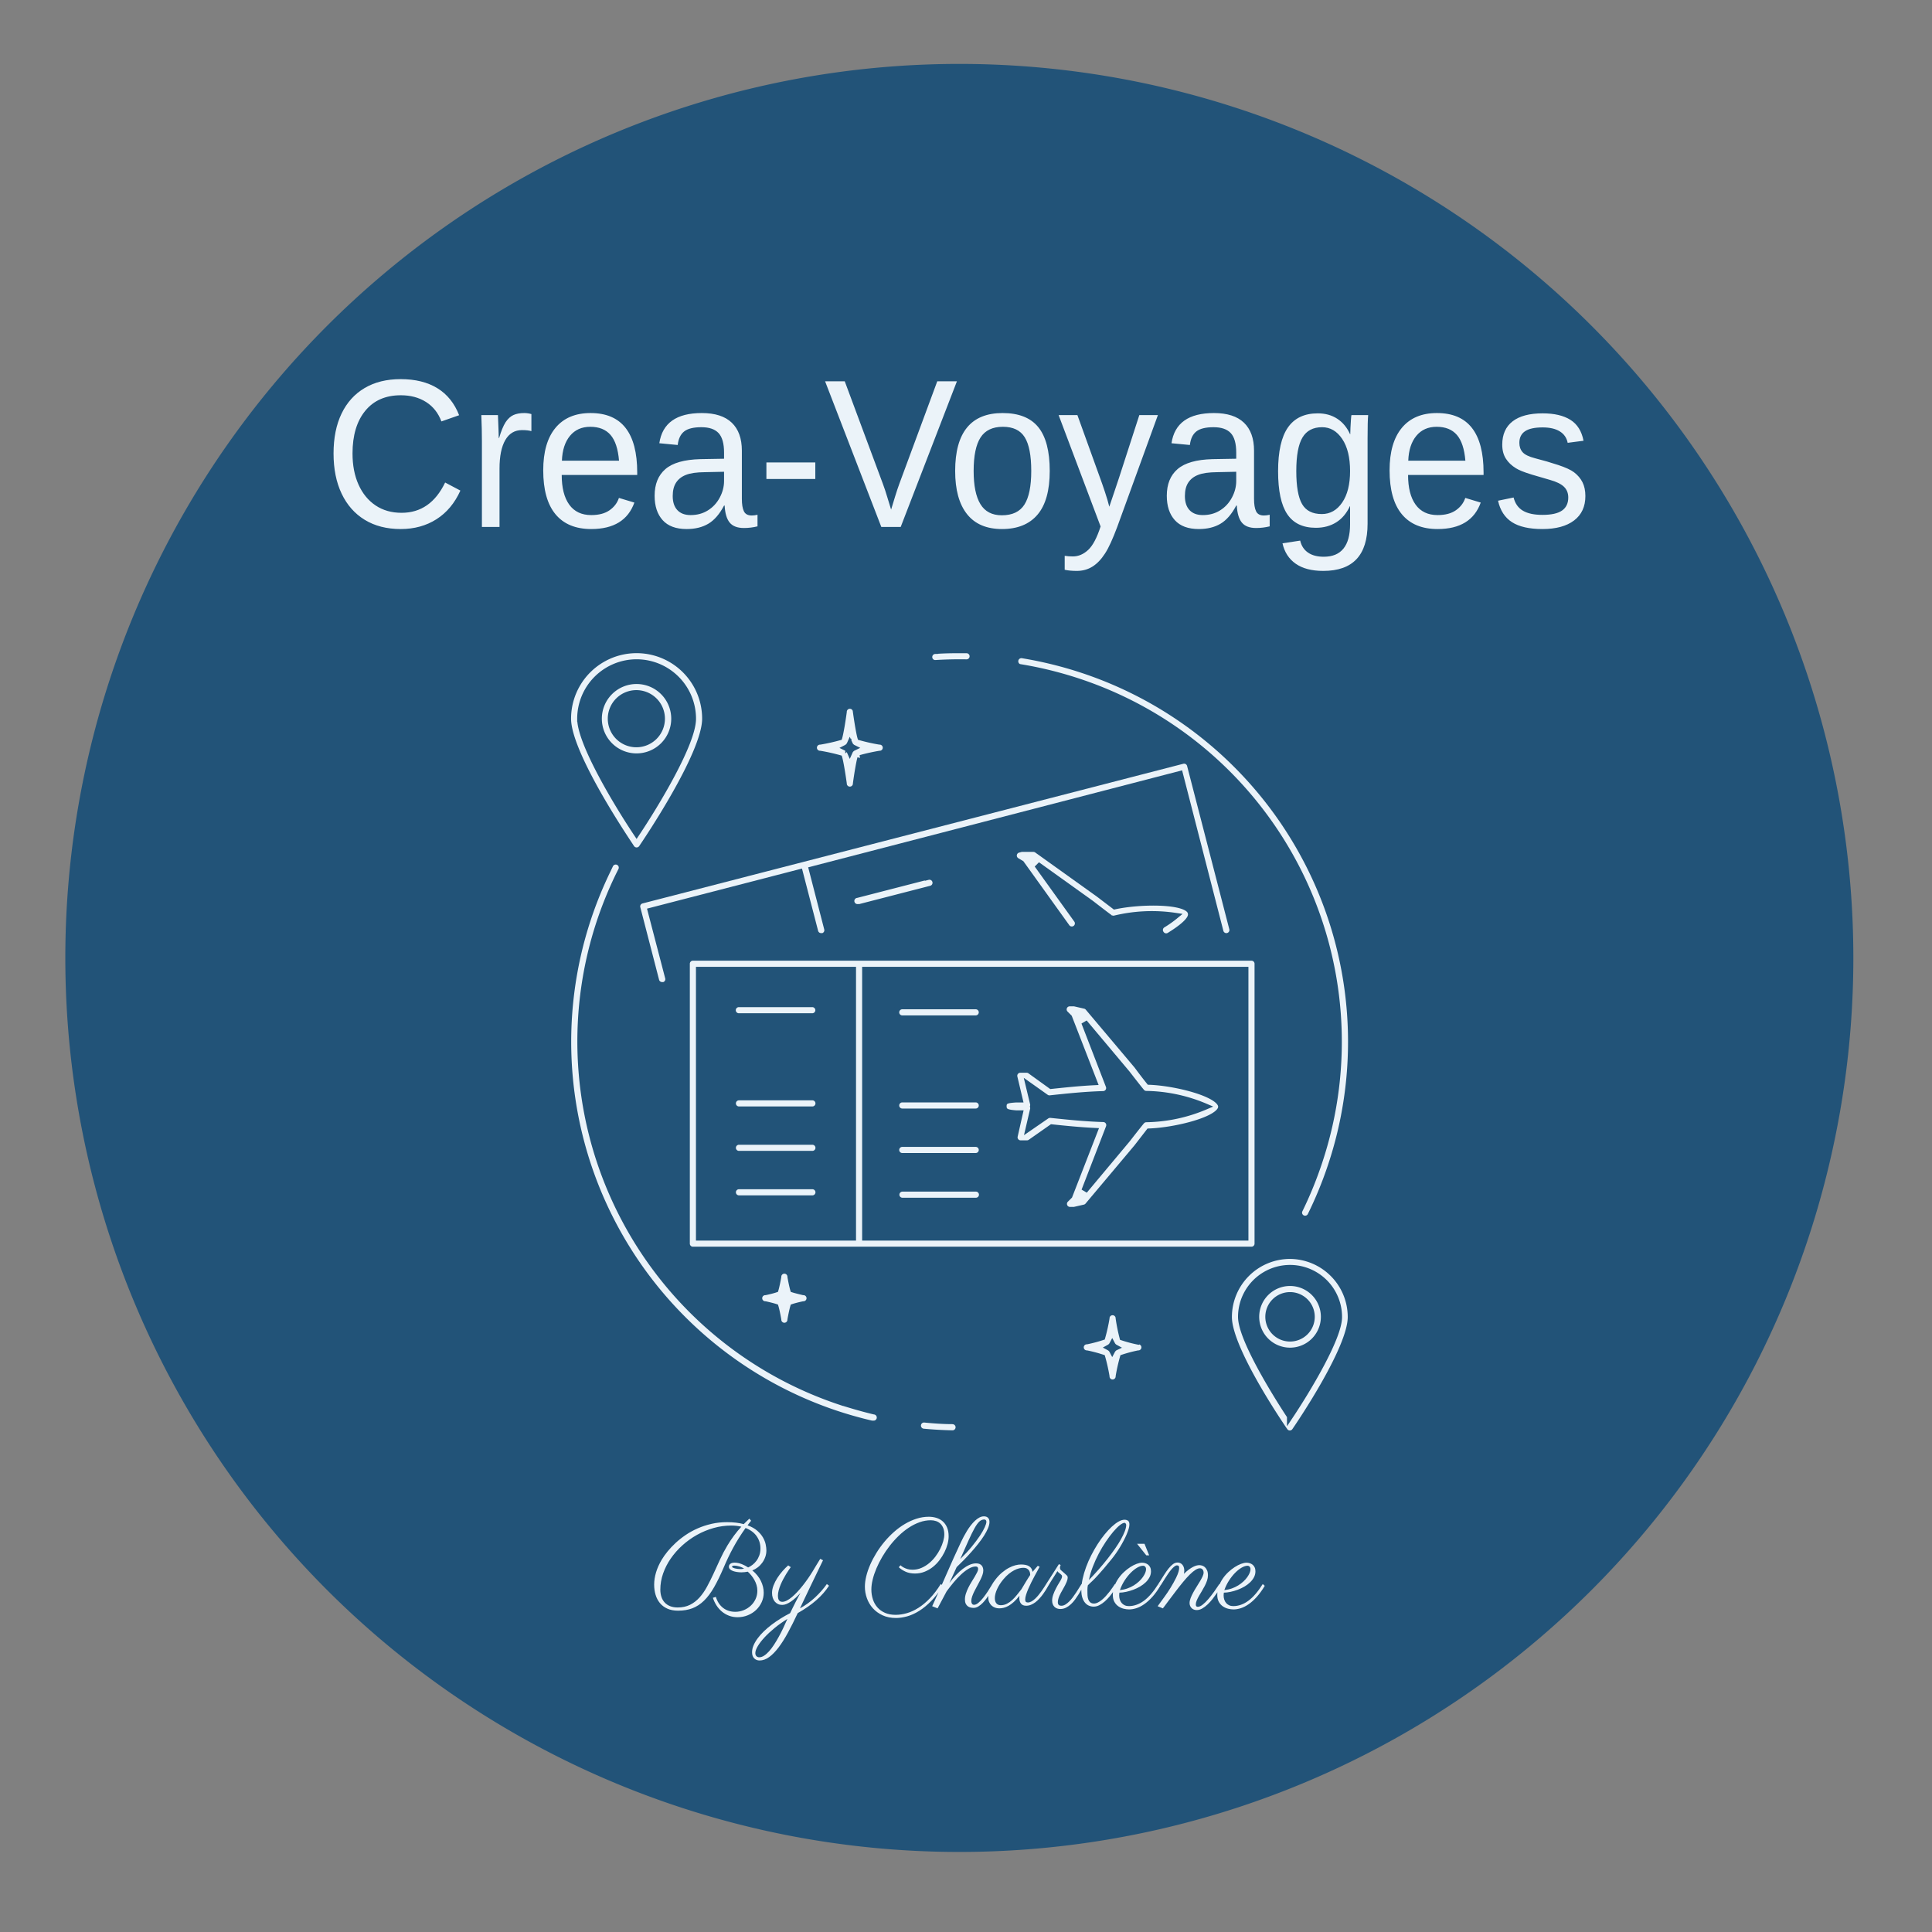 <svg xmlns="http://www.w3.org/2000/svg" width="512px" height="512px" viewBox="75 75 365 365"
     data-bbox="87.34068779712402 87.07584597432916 337.84830805134175 337.84830805134175" style="overflow: visible;">
    <rect x="75" y="75" width="365" height="365" fill="#808080" stroke="none"/>
    <path transform="matrix(3.378, 0, 0, 3.378, 87.341, 87.076)"
          fill="rgba(34, 83, 120, 1)" data-type="circle" data-cx="50" data-cy="50" data-r="50"
          d="M50,50m-50,0a50,50 0 1, 0 100,0a50,50 0 1, 0 -100,0" data-uid="o-e09a5a177e784039b48ef8396f05c0db"></path>
    <path text="Crea-Voyages" fill="#ebf3f9" space="preserve" text-anchor="middle" offset="0.5" font-scale="contain"
          font-size="40" font-family="Arimo"
          transform="matrix(0.946, 0, 0, 1, 255.988, 174.557)" font-style="normal"
          font-weight="400" data-uid="o-a49e09848d5c40e8a15ccdc0567ac842" data-fl-textpath=""
          d="M-111.113-2.676L-111.113-2.676Q-105.332-2.676 -102.422-8.398L-102.422-8.398L-99.375-6.875Q-101.074-3.32 -104.15-1.465Q-107.227 0.391 -111.289 0.391L-111.289 0.391Q-115.469 0.391 -118.477-1.348Q-121.484-3.086 -123.096-6.299Q-124.707-9.512 -124.707-13.887L-124.707-13.887Q-124.707-18.281 -123.105-21.426Q-121.504-24.57 -118.496-26.25Q-115.488-27.93 -111.309-27.93L-111.309-27.93Q-106.914-27.93 -103.965-26.211Q-101.016-24.492 -99.629-21.113L-99.629-21.113L-103.164-19.941Q-104.121-22.344 -106.24-23.613Q-108.359-24.883 -111.269-24.883L-111.269-24.883Q-115.84-24.883 -118.379-21.943Q-120.918-19.004 -120.918-13.887L-120.918-13.887Q-120.918-10.527 -119.717-7.998Q-118.516-5.469 -116.318-4.072Q-114.121-2.676 -111.113-2.676ZM-91.562-11.016L-91.562-11.016L-91.562 0L-95.078 0L-95.078-16.211Q-95.078-17.324 -95.107-18.555Q-95.137-19.785 -95.195-21.133L-95.195-21.133L-91.875-21.133Q-91.836-20.234 -91.807-19.512Q-91.777-18.789 -91.758-18.252Q-91.738-17.715 -91.729-17.354Q-91.719-16.992 -91.719-16.816L-91.719-16.816L-91.641-16.816Q-91.055-18.73 -90.352-19.785L-90.352-19.785Q-89.668-20.762 -88.789-21.143Q-87.91-21.523 -86.621-21.523L-86.621-21.523Q-85.898-21.523 -85.195-21.328L-85.195-21.328L-85.195-18.105Q-85.859-18.301 -87.07-18.301L-87.07-18.301Q-89.258-18.301 -90.41-16.416Q-91.562-14.531 -91.562-11.016ZM-64.062-9.824L-79.141-9.824Q-79.141-6.191 -77.637-4.219Q-76.133-2.246 -73.242-2.246L-73.242-2.246Q-70.957-2.246 -69.58-3.164Q-68.203-4.082 -67.715-5.488L-67.715-5.488L-64.629-4.609Q-66.523 0.391 -73.242 0.391L-73.242 0.391Q-77.93 0.391 -80.381-2.402Q-82.832-5.195 -82.832-10.703L-82.832-10.703Q-82.832-15.938 -80.381-18.73Q-77.93-21.523 -73.379-21.523L-73.379-21.523Q-68.711-21.523 -66.387-18.711Q-64.062-15.898 -64.062-10.293L-64.062-10.293L-64.062-9.824ZM-79.102-12.52L-67.695-12.52Q-67.988-15.859 -69.395-17.393Q-70.801-18.926 -73.437-18.926L-73.437-18.926Q-75.996-18.926 -77.49-17.217Q-78.984-15.508 -79.102-12.52L-79.102-12.52ZM-54.199 0.391L-54.199 0.391Q-57.383 0.391 -58.984-1.289Q-60.586-2.969 -60.586-5.898L-60.586-5.898Q-60.586-9.18 -58.428-10.938Q-56.27-12.695 -51.465-12.813L-51.465-12.813L-46.719-12.891L-46.719-14.043Q-46.719-16.621 -47.812-17.734Q-48.906-18.848 -51.25-18.848L-51.25-18.848Q-53.613-18.848 -54.687-18.047Q-55.762-17.246 -55.977-15.488L-55.977-15.488L-59.648-15.82Q-58.75-21.523 -51.172-21.523L-51.172-21.523Q-47.187-21.523 -45.176-19.697Q-43.164-17.871 -43.164-14.414L-43.164-14.414L-43.164-5.313Q-43.164-3.75 -42.754-2.959Q-42.344-2.168 -41.191-2.168L-41.191-2.168Q-40.645-2.168 -40.039-2.305L-40.039-2.305L-40.039-0.117Q-40.703 0.039 -41.387 0.117Q-42.07 0.195 -42.754 0.195L-42.754 0.195Q-44.707 0.195 -45.596-0.83Q-46.484-1.855 -46.602-4.043L-46.602-4.043L-46.719-4.043Q-48.066-1.621 -49.854-0.615Q-51.641 0.391 -54.199 0.391ZM-46.719-8.691L-46.719-10.43L-50.566-10.352Q-53.027-10.332 -54.316-9.844L-54.316-9.844Q-55.605-9.375 -56.289-8.398Q-56.973-7.422 -56.973-5.84L-56.973-5.84Q-56.973-4.121 -56.045-3.184Q-55.117-2.246 -53.398-2.246L-53.398-2.246Q-51.445-2.246 -49.961-3.125L-49.961-3.125Q-48.457-4.004 -47.588-5.537Q-46.719-7.07 -46.719-8.691L-46.719-8.691ZM-38.262-12.188L-28.496-12.188L-28.496-9.063L-38.262-9.063L-38.262-12.188ZM-4.141-27.52L-0.215-27.52L-11.445 0L-15.312 0L-26.543-27.52L-22.617-27.52L-15-8.145Q-14.531-6.953 -14.15-5.723Q-13.77-4.492 -13.359-3.281L-13.359-3.281Q-12.969-4.492 -12.539-5.82Q-12.109-7.148 -11.719-8.145L-11.719-8.145L-4.141-27.52ZM 18.32-10.586L 18.32-10.586Q 18.32-5.039  15.879-2.324Q 13.438 0.391  8.789 0.391L 8.789 0.391Q 4.16 0.391  1.797-2.432Q-0.566-5.254 -0.566-10.586L-0.566-10.586Q-0.566-16.055  1.807-18.789Q 4.18-21.523  8.906-21.523L 8.906-21.523Q 13.75-21.523  16.035-18.857Q 18.32-16.191  18.32-10.586ZM 14.629-10.586L 14.629-10.586Q 14.629-14.961  13.33-16.943Q 12.031-18.926  8.965-18.926L 8.965-18.926Q 5.879-18.926  4.502-16.904Q 3.125-14.883  3.125-10.586L 3.125-10.586Q 3.125-6.406  4.482-4.307Q 5.84-2.207  8.75-2.207L 8.75-2.207Q 11.914-2.207  13.272-4.238Q 14.629-6.269  14.629-10.586ZM 23.73 8.301L 23.73 8.301Q 22.324 8.301  21.309 8.086L 21.309 8.086L 21.309 5.449Q 22.051 5.566  22.949 5.566L 22.949 5.566Q 24.59 5.566  25.986 4.346Q 27.383 3.125  28.477-0.098L 28.477-0.098L 20.098-21.133L 23.848-21.133L 28.301-9.453Q 28.789-8.203  29.346-6.621Q 29.902-5.039  30.215-3.828L 30.215-3.828Q 30.703-5.215  31.201-6.582Q 31.699-7.949  32.168-9.316L 32.168-9.316L 36.211-21.133L 39.922-21.133L 31.797 0Q 31.133 1.68  30.527 2.939Q 29.922 4.199  29.355 5.019L 29.355 5.019Q 28.223 6.68  26.846 7.49Q 25.469 8.301  23.73 8.301ZM 48.086 0.391L 48.086 0.391Q 44.902 0.391  43.301-1.289Q 41.699-2.969  41.699-5.898L 41.699-5.898Q 41.699-9.18  43.857-10.938Q 46.016-12.695  50.82-12.813L 50.82-12.813L 55.566-12.891L 55.566-14.043Q 55.566-16.621  54.473-17.734Q 53.379-18.848  51.035-18.848L 51.035-18.848Q 48.672-18.848  47.598-18.047Q 46.523-17.246  46.309-15.488L 46.309-15.488L 42.637-15.82Q 43.535-21.523  51.113-21.523L 51.113-21.523Q 55.098-21.523  57.109-19.697Q 59.121-17.871  59.121-14.414L 59.121-14.414L 59.121-5.313Q 59.121-3.75  59.531-2.959Q 59.941-2.168  61.094-2.168L 61.094-2.168Q 61.641-2.168  62.246-2.305L 62.246-2.305L 62.246-0.117Q 61.582 0.039  60.898 0.117Q 60.215 0.195  59.531 0.195L 59.531 0.195Q 57.578 0.195  56.689-0.83Q 55.801-1.855  55.684-4.043L 55.684-4.043L 55.566-4.043Q 54.219-1.621  52.432-0.615Q 50.645 0.391  48.086 0.391ZM 55.566-8.691L 55.566-10.43L 51.719-10.352Q 49.258-10.332  47.969-9.844L 47.969-9.844Q 46.68-9.375  45.996-8.398Q 45.313-7.422  45.313-5.84L 45.313-5.84Q 45.313-4.121  46.24-3.184Q 47.168-2.246  48.887-2.246L 48.887-2.246Q 50.84-2.246  52.324-3.125L 52.324-3.125Q 53.828-4.004  54.697-5.537Q 55.566-7.07  55.566-8.691L 55.566-8.691ZM 72.949 8.301L 72.949 8.301Q 69.492 8.301  67.441 6.943Q 65.391 5.586  64.805 3.086L 64.805 3.086L 68.34 2.578Q 68.691 4.043  69.893 4.834Q 71.094 5.625  73.047 5.625L 73.047 5.625Q 75.664 5.625  76.982 4.082Q 78.301 2.539  78.301-0.527L 78.301-0.527L 78.301-3.926L 78.262-3.926Q 77.266-1.895  75.527-0.869Q 73.789 0.156  71.465 0.156L 71.465 0.156Q 67.578 0.156  65.752-2.422Q 63.926-5  63.926-10.527L 63.926-10.527Q 63.926-16.133  65.889-18.799Q 67.852-21.465  71.855-21.465L 71.855-21.465Q 74.102-21.465  75.752-20.439Q 77.402-19.414  78.301-17.52L 78.301-17.52L 78.34-17.52Q 78.34-17.91  78.379-18.74Q 78.418-19.57  78.477-20.313Q 78.535-21.055  78.574-21.133L 78.574-21.133L 81.914-21.133Q 81.797-20.078  81.797-16.758L 81.797-16.758L 81.797-0.606Q 81.797 3.848  79.59 6.074Q 77.383 8.301  72.949 8.301ZM 78.301-10.566L 78.301-10.566Q 78.301-14.414  76.728-16.631Q 75.156-18.848  72.715-18.848L 72.715-18.848Q 70.019-18.848  68.789-16.895Q 67.559-14.941  67.559-10.566L 67.559-10.566Q 67.559-6.231  68.711-4.336Q 69.863-2.441  72.656-2.441L 72.656-2.441Q 75.156-2.441  76.728-4.619Q 78.301-6.797  78.301-10.566ZM 104.961-9.824L 89.883-9.824Q 89.883-6.191  91.387-4.219Q 92.891-2.246  95.781-2.246L 95.781-2.246Q 98.066-2.246  99.443-3.164Q 100.82-4.082  101.309-5.488L 101.309-5.488L 104.394-4.609Q 102.5 0.391  95.781 0.391L 95.781 0.391Q 91.094 0.391  88.643-2.402Q 86.191-5.195  86.191-10.703L 86.191-10.703Q 86.191-15.938  88.643-18.73Q 91.094-21.523  95.644-21.523L 95.644-21.523Q 100.312-21.523  102.637-18.711Q 104.961-15.898  104.961-10.293L 104.961-10.293L 104.961-9.824ZM 89.922-12.52L 101.328-12.52Q 101.035-15.859  99.629-17.393Q 98.223-18.926  95.586-18.926L 95.586-18.926Q 93.027-18.926  91.533-17.217Q 90.039-15.508  89.922-12.52L 89.922-12.52ZM 125.293-5.84L 125.293-5.84Q 125.293-2.852  123.037-1.23Q 120.781 0.391  116.719 0.391L 116.719 0.391Q 112.773 0.391  110.635-0.908Q 108.496-2.207  107.852-4.961L 107.852-4.961L 110.957-5.566Q 111.406-3.867  112.812-3.076Q 114.219-2.285  116.719-2.285L 116.719-2.285Q 119.395-2.285  120.635-3.106Q 121.875-3.926  121.875-5.566L 121.875-5.566Q 121.875-6.816  121.016-7.598Q 120.156-8.379  118.242-8.887L 118.242-8.887Q 115.977-9.492  114.639-9.883Q 113.301-10.273  112.578-10.557Q 111.855-10.84  111.426-11.094L 111.426-11.094Q 110.137-11.836  109.414-12.91Q 108.691-13.984  108.691-15.547L 108.691-15.547Q 108.691-18.438  110.752-19.951Q 112.812-21.465  116.758-21.465L 116.758-21.465Q 120.254-21.465  122.314-20.234Q 124.375-19.004  124.922-16.289L 124.922-16.289L 121.758-15.898Q 121.465-17.305  120.186-18.057Q 118.906-18.809  116.758-18.809L 116.758-18.809Q 114.375-18.809  113.242-18.086Q 112.109-17.363  112.109-15.898L 112.109-15.898Q 112.109-14.824  112.754-14.131Q 113.398-13.438  115.215-12.988L 115.215-12.988Q 117.656-12.402  119.863-11.709Q 122.07-11.016  123.027-10.332L 123.027-10.332Q 124.141-9.531  124.717-8.447Q 125.293-7.363  125.293-5.84Z"></path>
    <path text="By Charlène" fill="#ebf3f9" space="preserve" text-anchor="middle" offset="0.5" font-scale="contain"
          font-size="23" font-family="Parisienne" transform="matrix(1, 0, 0, 1, 255.793, 378.452)"
          font-style="normal" font-weight="400" data-uid="o-b8e3830be74c4030938ab4e151e66af9" data-fl-textpath=""
          d="M-39.217-16.543L-38.891-16.149Q-39.071-15.925 -39.234-15.717Q-39.397-15.509 -39.554-15.285L-39.554-15.285Q-38.419-14.869 -37.723-14.257Q-37.027-13.645 -36.645-12.977Q-36.263-12.309 -36.134-11.663Q-36.005-11.017 -36.005-10.545L-36.005-10.545Q-36.005-9.883 -36.224-9.282Q-36.443-8.681 -36.808-8.187Q-37.173-7.693 -37.656-7.328Q-38.139-6.963 -38.667-6.772L-38.667-6.772Q-37.577-5.873 -37.044-4.773Q-36.51-3.672 -36.51-2.549L-36.51-2.549Q-36.51-1.606 -36.898-0.764Q-37.285 0.079 -37.948 0.708Q-38.61 1.336 -39.514 1.707Q-40.418 2.078 -41.44 2.078L-41.44 2.078Q-42.328 2.078 -43.074 1.791Q-43.821 1.505 -44.411 1.011Q-45.001 0.517 -45.433-0.157Q-45.865-0.831 -46.112-1.595L-46.112-1.595L-45.551-1.763Q-45.135-0.415 -44.181 0.32Q-43.226 1.056 -41.878 1.056L-41.878 1.056Q-41.047 1.056 -40.289 0.747Q-39.531 0.438 -38.959-0.096Q-38.386-0.629 -38.049-1.353Q-37.712-2.078 -37.712-2.92L-37.712-2.92Q-37.712-3.493 -37.869-4.009Q-38.026-4.526 -38.285-4.986Q-38.543-5.447 -38.863-5.834Q-39.183-6.222 -39.52-6.525L-39.52-6.525Q-39.823-6.469 -40.126-6.435Q-40.43-6.401 -40.722-6.401L-40.722-6.401Q-41.126-6.401 -41.547-6.463Q-41.968-6.525 -42.311-6.648Q-42.653-6.772 -42.872-6.974Q-43.091-7.176 -43.091-7.468L-43.091-7.468Q-43.091-7.536 -43.058-7.665Q-43.024-7.794 -42.917-7.918Q-42.811-8.041 -42.597-8.136Q-42.384-8.232 -42.013-8.232L-42.013-8.232Q-41.665-8.232 -41.311-8.153Q-40.958-8.075 -40.632-7.946Q-40.306-7.816 -40.003-7.654Q-39.7-7.491 -39.453-7.322L-39.453-7.322Q-39.048-7.502 -38.638-7.811Q-38.229-8.12 -37.892-8.569Q-37.555-9.018 -37.341-9.602Q-37.128-10.186 -37.128-10.916L-37.128-10.916Q-37.128-12.196 -37.835-13.218Q-38.543-14.24 -39.936-14.779L-39.936-14.779Q-40.609-13.836 -41.193-12.904Q-41.777-11.972 -42.283-11.04Q-42.788-10.107 -43.232-9.175Q-43.675-8.243 -44.08-7.289L-44.08-7.289Q-45.012-5.11 -45.899-3.566Q-46.786-2.022 -47.791-1.044Q-48.796-0.067 -49.981 0.388Q-51.166 0.842 -52.693 0.842L-52.693 0.842Q-53.873 0.842 -54.726 0.455Q-55.58 0.067 -56.13-0.606Q-56.68-1.28 -56.944-2.173Q-57.208-3.066 -57.208-4.077L-57.208-4.077Q-57.208-5.2 -56.849-6.396Q-56.489-7.592 -55.782-8.782L-55.782-8.782Q-55.333-9.535 -54.67-10.349Q-54.007-11.163 -53.154-11.955Q-52.3-12.747 -51.25-13.46Q-50.2-14.173 -48.982-14.706Q-47.763-15.24 -46.376-15.56Q-44.989-15.88 -43.451-15.88L-43.451-15.88Q-42.507-15.88 -41.727-15.784Q-40.946-15.689 -40.284-15.509L-40.284-15.509Q-40.025-15.768 -39.761-16.026Q-39.498-16.284 -39.217-16.543L-39.217-16.543ZM-43.361-11.489L-43.361-11.489Q-42.766-12.477 -42.12-13.347Q-41.474-14.218 -40.733-15.026L-40.733-15.026Q-41.16-15.127 -41.637-15.184Q-42.114-15.24 -42.642-15.24L-42.642-15.24Q-44.338-15.24 -45.983-14.774Q-47.628-14.308 -49.116-13.477Q-50.605-12.646 -51.874-11.5Q-53.143-10.354 -54.069-9.012Q-54.996-7.67 -55.518-6.177Q-56.04-4.683 -56.04-3.144L-56.04-3.144Q-56.04-2.381 -55.832-1.758Q-55.625-1.134 -55.209-0.691Q-54.793-0.247 -54.181-0.006Q-53.569 0.236 -52.772 0.236L-52.772 0.236Q-51.436 0.236 -50.436-0.264Q-49.437-0.764 -48.656-1.628Q-47.876-2.493 -47.247-3.644Q-46.618-4.795 -46.017-6.098Q-45.416-7.401 -44.787-8.782Q-44.158-10.164 -43.361-11.489ZM-40.216-7.098L-40.216-7.098Q-40.385-7.221 -40.615-7.328Q-40.845-7.435 -41.092-7.508Q-41.339-7.581 -41.586-7.625Q-41.834-7.67 -42.013-7.67L-42.013-7.67Q-42.328-7.67 -42.412-7.597Q-42.496-7.524 -42.496-7.468L-42.496-7.468Q-42.496-7.367 -42.345-7.289Q-42.193-7.21 -41.963-7.148Q-41.732-7.086 -41.452-7.053Q-41.171-7.019 -40.901-7.019L-40.901-7.019Q-40.778-7.019 -40.621-7.03Q-40.463-7.042 -40.216-7.098ZM-29.57-2.504L-29.57-2.504Q-30.008-2.022 -30.457-1.612Q-30.906-1.202 -31.344-0.898Q-31.782-0.595 -32.203-0.421Q-32.625-0.247 -33.018-0.247L-33.018-0.247Q-33.456-0.247 -33.809-0.41Q-34.163-0.573 -34.416-0.876Q-34.668-1.179-34.803-1.595Q-34.938-2.01-34.938-2.516L-34.938-2.516Q-34.938-3.189-34.657-3.919Q-34.376-4.649 -33.933-5.34Q-33.489-6.031 -32.945-6.648Q-32.4-7.266 -31.883-7.715L-31.883-7.715L-31.4-7.378Q-31.535-7.188 -31.771-6.851Q-32.007-6.514 -32.276-6.07Q-32.546-5.627 -32.821-5.11Q-33.096-4.593 -33.321-4.054Q-33.545-3.515 -33.686-2.976Q-33.826-2.437 -33.826-1.965L-33.826-1.965Q-33.826-1.741 -33.787-1.533Q-33.748-1.325 -33.652-1.168Q-33.557-1.011 -33.399-0.921Q-33.242-0.831 -32.995-0.831L-32.995-0.831Q-32.602-0.831 -32.136-1.073Q-31.67-1.314 -31.17-1.735Q-30.67-2.156 -30.148-2.718Q-29.626-3.279 -29.121-3.919Q-28.615-4.56 -28.144-5.239Q-27.672-5.918 -27.268-6.581L-27.268-6.581Q-26.908-7.176 -26.549-7.777Q-26.189-8.378 -25.83-8.951L-25.83-8.951L-25.302-8.681Q-25.314-8.659 -25.51-8.26Q-25.707-7.861 -26.032-7.182Q-26.358-6.502 -26.79-5.61Q-27.223-4.717 -27.706-3.712Q-28.189-2.707 -28.688-1.651Q-29.188-0.595 -29.66 0.404L-29.66 0.404Q-28.076-0.472 -26.79-1.673Q-25.504-2.875 -24.584-4.189L-24.584-4.189L-24.168-3.874Q-25.145-2.381 -26.594-1.117Q-28.043 0.146 -30.086 1.303L-30.086 1.303Q-31.019 3.302 -31.911 4.953Q-32.804 6.604 -33.697 7.783Q-34.59 8.962-35.483 9.608Q-36.376 10.253-37.296 10.253L-37.296 10.253Q-37.903 10.253-38.307 9.849Q-38.711 9.445-38.711 8.692L-38.711 8.692Q-38.711 8.063-38.431 7.401Q-38.15 6.738-37.656 6.07Q-37.162 5.402-36.482 4.745Q-35.803 4.088-35 3.481Q-34.197 2.875 -33.315 2.325Q-32.434 1.774 -31.524 1.314L-31.524 1.314Q-31.288 0.82 -31.019 0.275Q-30.749-0.27 -30.491-0.78Q-30.232-1.292 -29.991-1.746Q-29.75-2.201 -29.57-2.504ZM-32.041 2.403L-32.041 2.403Q-33.332 3.201 -34.438 4.105Q-35.544 5.009-36.359 5.89Q-37.173 6.772-37.633 7.547Q-38.094 8.322-38.094 8.861L-38.094 8.861Q-38.094 9.22-37.886 9.434Q-37.678 9.647-37.353 9.647L-37.353 9.647Q-36.915 9.647-36.449 9.349Q-35.982 9.052-35.516 8.535Q-35.05 8.019-34.59 7.317Q-34.129 6.615 -33.686 5.812Q-33.242 5.009 -32.827 4.138Q-32.411 3.268 -32.041 2.403ZM-10.658-7.738L-10.658-7.738Q-10.647-7.715 -10.489-7.586Q-10.332-7.457 -10.046-7.3Q-9.759-7.143 -9.344-7.019Q-8.928-6.896 -8.4-6.896L-8.4-6.896Q-7.513-6.896 -6.727-7.232Q-5.941-7.569 -5.273-8.12Q-4.605-8.67 -4.071-9.377Q-3.538-10.085 -3.167-10.826Q-2.796-11.567 -2.594-12.286Q-2.392-13.005 -2.392-13.578L-2.392-13.578Q-2.392-14.263 -2.594-14.768Q-2.796-15.273 -3.139-15.599Q-3.481-15.925 -3.948-16.082Q-4.414-16.239 -4.953-16.239L-4.953-16.239Q-6.02-16.239 -7.07-15.863Q-8.12-15.487 -9.108-14.835Q-10.096-14.184 -11.006-13.303Q-11.916-12.421 -12.702-11.41Q-13.488-10.399 -14.128-9.304Q-14.768-8.21 -15.223-7.131Q-15.678-6.053 -15.925-5.037Q-16.172-4.021 -16.172-3.167L-16.172-3.167Q-16.172-2.179 -15.886-1.303Q-15.599-0.427 -15.026 0.225Q-14.454 0.876 -13.595 1.252Q-12.735 1.628 -11.59 1.628L-11.59 1.628Q-10.568 1.628 -9.467 1.314Q-8.367 1 -7.272 0.303Q-6.177-0.393 -5.11-1.499Q-4.043-2.606 -3.066-4.189L-3.066-4.189L-2.662-3.874Q-3.717-2.156 -4.863-0.988Q-6.008 0.18 -7.154 0.893Q-8.299 1.606 -9.411 1.915Q-10.523 2.224 -11.522 2.224L-11.522 2.224Q-12.96 2.224 -14.061 1.713Q-15.161 1.202 -15.902 0.371Q-16.644-0.46 -17.02-1.522Q-17.396-2.583 -17.396-3.684L-17.396-3.684Q-17.396-4.627 -17.132-5.694Q-16.868-6.761 -16.385-7.861Q-15.902-8.962 -15.223-10.063Q-14.543-11.163 -13.707-12.168Q-12.87-13.173 -11.893-14.038Q-10.916-14.903 -9.844-15.537Q-8.771-16.172 -7.631-16.537Q-6.491-16.902 -5.312-16.902L-5.312-16.902Q-4.571-16.902 -3.891-16.694Q-3.212-16.486 -2.695-16.037Q-2.179-15.588 -1.876-14.886Q-1.572-14.184 -1.572-13.196L-1.572-13.196Q-1.572-12.533 -1.774-11.758Q-1.977-10.983 -2.364-10.203Q-2.751-9.422 -3.307-8.692Q-3.863-7.962 -4.565-7.407Q-5.267-6.851 -6.115-6.514Q-6.963-6.177 -7.918-6.177L-7.918-6.177Q-8.939-6.177 -9.698-6.519Q-10.456-6.862 -10.995-7.367L-10.995-7.367L-10.658-7.738ZM-0.056-7.39L-1.426-4.391Q-0.831-5.2 -0.191-5.879Q 0.449-6.559  1.101-7.053Q 1.752-7.547  2.386-7.822Q 3.021-8.097  3.616-8.097L 3.616-8.097Q 4.02-8.097  4.284-7.974Q 4.548-7.85  4.7-7.654Q 4.852-7.457  4.913-7.221Q 4.975-6.985  4.975-6.75L 4.975-6.75Q 4.975-6.345  4.807-5.879Q 4.638-5.413  4.385-4.908Q 4.133-4.402  3.841-3.874Q 3.549-3.347  3.296-2.841Q 3.043-2.336  2.875-1.859Q 2.707-1.381  2.707-0.966L 2.707-0.966Q 2.707-0.708  2.824-0.488Q 2.942-0.27  3.246-0.27L 3.246-0.27Q 3.605-0.27  4.043-0.634Q 4.481-1  4.936-1.567Q 5.391-2.134  5.845-2.83Q 6.3-3.526  6.693-4.189L 6.693-4.189L 7.098-3.874Q 6.974-3.706  6.761-3.33Q 6.547-2.954  6.261-2.487Q 5.975-2.022  5.621-1.527Q 5.267-1.033  4.868-0.623Q 4.47-0.213  4.032 0.051Q 3.594 0.315  3.144 0.315L 3.144 0.315Q 2.853 0.315  2.561 0.247Q 2.269 0.18  2.033 0Q 1.797-0.18  1.651-0.488Q 1.505-0.797  1.505-1.269L 1.505-1.269Q 1.505-1.819  1.69-2.386Q 1.875-2.954  2.151-3.51Q 2.426-4.065  2.751-4.588Q 3.077-5.11  3.352-5.57Q 3.627-6.031  3.813-6.407Q 3.998-6.783  3.998-7.042L 3.998-7.042Q 3.998-7.502  3.549-7.502L 3.549-7.502Q 2.909-7.502  2.196-7.081Q 1.482-6.66  0.764-5.986Q 0.045-5.312 -0.651-4.475Q-1.348-3.639 -1.954-2.808L-1.954-2.808L-3.661 0.404L-4.683 0Q-3.257-3.111 -1.937-6.149Q-0.618-9.187  0.775-12.151L 0.775-12.151Q 0.988-12.612  1.275-13.151Q 1.561-13.69  1.892-14.229Q 2.224-14.768  2.605-15.262Q 2.987-15.756  3.392-16.138Q 3.796-16.52  4.228-16.75Q 4.661-16.98  5.099-16.98L 5.099-16.98Q 5.593-16.98  5.868-16.705Q 6.143-16.43  6.143-15.925L 6.143-15.925Q 6.143-15.397  5.862-14.729Q 5.582-14.06  5.11-13.319Q 4.638-12.578  4.015-11.792Q 3.392-11.006  2.701-10.231Q 2.01-9.456  1.303-8.732Q 0.595-8.007 -0.056-7.39L-0.056-7.39ZM 5.155-16.385L 5.155-16.385Q 4.649-16.385  4.228-15.998Q 3.807-15.61  3.313-14.723Q 2.819-13.836  2.179-12.41Q 1.539-10.983  0.618-8.906L 0.618-8.906Q 1.853-10.107  2.78-11.236Q 3.706-12.365  4.324-13.297Q 4.941-14.229  5.25-14.92Q 5.559-15.61  5.559-15.947L 5.559-15.947Q 5.559-16.149  5.447-16.267Q 5.334-16.385  5.155-16.385ZM 15.262-7.625L 15.622-7.468Q 15.476-7.176  15.212-6.705Q 14.948-6.233  14.645-5.666Q 14.341-5.099  14.032-4.481Q 13.724-3.863  13.471-3.274Q 13.218-2.684  13.055-2.162Q 12.893-1.64  12.893-1.28L 12.893-1.28Q 12.893-0.921  13.033-0.814Q 13.173-0.708  13.398-0.708L 13.398-0.708Q 13.724-0.708  14.066-0.898Q 14.409-1.089  14.74-1.393Q 15.071-1.696  15.386-2.078Q 15.7-2.459  15.975-2.847Q 16.25-3.234  16.475-3.588Q 16.7-3.942  16.857-4.189L 16.857-4.189L 17.261-3.874Q 17.07-3.515  16.812-3.1Q 16.554-2.684  16.245-2.263Q 15.936-1.842  15.577-1.449Q 15.217-1.056  14.819-0.752Q 14.42-0.449  13.982-0.27Q 13.544-0.09  13.083-0.09L 13.083-0.09Q 12.41-0.09  12.095-0.494Q 11.781-0.898  11.781-1.539L 11.781-1.539Q 11.781-1.583  11.786-1.735Q 11.792-1.887  11.814-1.977L 11.814-1.977Q 11.253-1.269  10.742-0.809Q 10.231-0.348  9.754-0.079Q 9.276 0.191  8.833 0.298Q 8.389 0.404  7.985 0.404L 7.985 0.404Q 7.558 0.404  7.182 0.264Q 6.806 0.123 6.519-0.146Q 6.233-0.415 6.07-0.809Q 5.907-1.202 5.907-1.718L 5.907-1.718Q 5.907-2.358 6.194-3.184Q 6.48-4.009  7.21-4.964L 7.21-4.964Q 7.828-5.784  8.496-6.345Q 9.164-6.907  9.81-7.249Q 10.456-7.592  11.04-7.738Q 11.624-7.884  12.084-7.884L 12.084-7.884Q 13.117-7.884  13.645-7.541Q 14.173-7.199  14.285-6.491L 14.285-6.491Q 14.51-6.772  14.757-7.053Q 15.004-7.333  15.262-7.625L 15.262-7.625ZM 12.174-3.201L 12.174-3.201Q 12.32-3.437  12.533-3.801Q 12.747-4.167  12.982-4.554Q 13.218-4.941  13.443-5.301Q 13.667-5.66  13.836-5.907L 13.836-5.907Q 13.836-6.008  13.808-6.233Q 13.78-6.457  13.656-6.688Q 13.533-6.918  13.263-7.086Q 12.994-7.255  12.511-7.255L 12.511-7.255Q 12.163-7.255  11.73-7.148Q 11.298-7.042  10.809-6.789Q 10.321-6.536  9.804-6.121Q 9.288-5.705  8.771-5.087L 8.771-5.087Q 7.996-4.155  7.575-3.217Q 7.154-2.28  7.154-1.527L 7.154-1.527Q 7.154-0.887  7.446-0.539Q 7.738-0.191  8.277-0.191L 8.277-0.191Q 8.895-0.191  9.434-0.466Q 9.973-0.741  10.444-1.179Q 10.916-1.617  11.343-2.151Q 11.77-2.684  12.174-3.201ZM 23.528-4.189L 23.943-3.874Q 23.775-3.627  23.545-3.206Q 23.314-2.785  23.011-2.297Q 22.708-1.808  22.343-1.303Q 21.978-0.797  21.546-0.393Q 21.113 0.011  20.608 0.27Q 20.103 0.528  19.53 0.528L 19.53 0.528Q 19.215 0.528  18.935 0.432Q 18.654 0.337  18.44 0.135Q 18.227-0.067  18.104-0.365Q 17.98-0.663  17.98-1.067L 17.98-1.067Q 17.98-1.617  18.199-2.218Q 18.418-2.819  18.71-3.38Q 19.002-3.942  19.294-4.408Q 19.586-4.874  19.721-5.155L 19.721-5.155Q 19.855-5.436  19.855-5.638L 19.855-5.638Q 19.855-5.784  19.76-5.896Q 19.665-6.008  19.524-6.115Q 19.384-6.222  19.232-6.34Q 19.081-6.457  18.98-6.626L 18.98-6.626Q 18.699-6.177  18.407-5.716L 18.407-5.716Q 18.148-5.323  17.845-4.835Q 17.542-4.346  17.261-3.874L 17.261-3.874L 16.857-4.189L 19.26-7.951L 19.586-7.783Q 19.563-7.715  19.513-7.569Q 19.462-7.423  19.462-7.255L 19.462-7.255Q 19.462-7.131  19.502-7.013Q 19.541-6.896  19.665-6.794L 19.665-6.794Q 20.114-6.39  20.372-6.171Q 20.63-5.952  20.748-5.823Q 20.866-5.694  20.894-5.61Q 20.922-5.525  20.922-5.391L 20.922-5.391Q 20.922-5.256  20.877-5.065Q 20.833-4.874  20.726-4.604Q 20.619-4.335  20.434-3.97Q 20.249-3.605  19.968-3.122L 19.968-3.122Q 19.799-2.83  19.636-2.533Q 19.474-2.235  19.344-1.932Q 19.215-1.628  19.137-1.325Q 19.058-1.022  19.058-0.741L 19.058-0.741Q 19.058-0.528  19.12-0.399Q 19.182-0.27  19.283-0.202Q 19.384-0.135  19.502-0.112Q 19.62-0.09  19.732-0.09L 19.732-0.09Q 20.103-0.09  20.468-0.309Q 20.833-0.528  21.186-0.876Q 21.54-1.224  21.871-1.668Q 22.203-2.111  22.506-2.572Q 22.809-3.032  23.067-3.453Q 23.326-3.874  23.528-4.189L 23.528-4.189ZM 31.659-16.34L 31.659-16.34Q 32.052-16.34  32.316-16.149Q 32.58-15.959  32.58-15.453L 32.58-15.453Q 32.58-15.105  32.439-14.622Q 32.299-14.139  32.057-13.572Q 31.816-13.005  31.49-12.382Q 31.165-11.758  30.788-11.141Q 30.412-10.523  30.002-9.939Q 29.592-9.355  29.188-8.861L 29.188-8.861Q 28.379-7.861  27.79-7.176Q 27.2-6.491  26.773-6.014Q 26.347-5.537  26.055-5.239Q 25.763-4.941  25.538-4.728Q 25.313-4.515  25.123-4.341Q 24.932-4.167  24.73-3.953L 24.73-3.953Q 24.64-3.526  24.645-3.139Q 24.651-2.752  24.651-2.426L 24.651-2.426Q 24.651-1.449  24.965-0.977Q 25.28-0.505  25.853-0.505L 25.853-0.505Q 26.234-0.505  26.622-0.702Q 27.009-0.898  27.391-1.213Q 27.773-1.527  28.132-1.926Q 28.492-2.325  28.812-2.735Q 29.132-3.144  29.39-3.526Q 29.648-3.908  29.839-4.189L 29.839-4.189L 30.255-3.874Q 30.221-3.83  30.036-3.521Q 29.851-3.212  29.547-2.774Q 29.244-2.336  28.829-1.836Q 28.413-1.336  27.93-0.91Q 27.447-0.483  26.914-0.202Q 26.38 0.079  25.83 0.079L 25.83 0.079Q 25.37 0.079  24.949-0.096Q 24.527-0.27  24.207-0.646Q 23.887-1.022  23.691-1.606Q 23.494-2.19 23.494-3.01L 23.494-3.01Q 23.494-4.032  23.736-5.149Q 23.977-6.267  24.393-7.395Q 24.808-8.524  25.37-9.624Q 25.931-10.725  26.566-11.719Q 27.2-12.713  27.891-13.561Q 28.582-14.409  29.25-15.026Q 29.918-15.644  30.536-15.992Q 31.153-16.34  31.659-16.34ZM 24.932-4.953L 24.932-4.953Q 25.886-5.941  26.779-6.957Q 27.672-7.974  28.452-8.967Q 29.233-9.961  29.884-10.899Q 30.536-11.837  30.996-12.668Q 31.457-13.499  31.715-14.184Q 31.973-14.869  31.973-15.363L 31.973-15.363Q 31.973-15.453  31.883-15.605Q 31.793-15.756  31.67-15.756L 31.67-15.756Q 31.322-15.756  30.749-15.296Q 30.176-14.835  29.508-14.044Q 28.84-13.252  28.127-12.196Q 27.414-11.141  26.785-9.939Q 26.156-8.737  25.662-7.457Q 25.167-6.177  24.932-4.953ZM 30.693-2.561L 30.693-2.561Q 30.67-2.426  30.659-2.291Q 30.648-2.156  30.648-2.022L 30.648-2.022Q 30.648-1.617  30.766-1.252Q 30.884-0.887  31.114-0.612Q 31.344-0.337  31.687-0.18Q 32.029-0.022  32.467-0.022L 32.467-0.022Q 33.938-0.022  35.309-1.022Q 36.679-2.022  38.038-4.189L 38.038-4.189L 38.419-3.852Q 37.678-2.617  36.915-1.769Q 36.151-0.921  35.393-0.393Q 34.635 0.135  33.905 0.371Q 33.175 0.606  32.512 0.606L 32.512 0.606Q 32.029 0.606  31.49 0.472Q 30.951 0.337  30.496 0.022Q 30.041-0.292 29.744-0.82Q 29.446-1.348 29.446-2.134L 29.446-2.134Q 29.446-2.976 29.733-3.757Q 30.019-4.537  30.479-5.211Q 30.94-5.885  31.535-6.441Q 32.13-6.997  32.742-7.39Q 33.354-7.783  33.938-8.002Q 34.522-8.221  34.972-8.221L 34.972-8.221Q 35.264-8.221  35.567-8.131Q 35.87-8.041  36.112-7.85Q 36.353-7.659  36.505-7.345Q 36.656-7.03  36.656-6.592L 36.656-6.592Q 36.656-5.997  36.381-5.475Q 36.106-4.953  35.646-4.509Q 35.185-4.065  34.579-3.712Q 33.972-3.358  33.31-3.111Q 32.647-2.864  31.973-2.718Q 31.299-2.572  30.693-2.561ZM 30.783-3.043L 30.783-3.043Q 31.535-3.122  32.198-3.358Q 32.86-3.594  33.411-3.936Q 33.961-4.279  34.393-4.683Q 34.826-5.087  35.118-5.503Q 35.41-5.918  35.567-6.3Q 35.724-6.682  35.724-6.985L 35.724-6.985Q 35.724-7.289  35.561-7.468Q 35.398-7.648  35.174-7.648L 35.174-7.648Q 34.68-7.648  34.062-7.294Q 33.444-6.94  32.827-6.317Q 32.209-5.694  31.664-4.852Q 31.12-4.009  30.783-3.043ZM 36.308-9.613L 35.769-9.613L 34.028-11.792L 35.432-11.792L 36.308-9.613ZM 47.415-5.829L 47.415-5.829Q 47.415-5.346  47.247-4.846Q 47.078-4.346  46.82-3.846Q 46.561-3.347  46.269-2.864Q 45.977-2.381  45.719-1.932Q 45.461-1.482  45.292-1.073Q 45.124-0.663  45.124-0.326L 45.124-0.326Q 45.124-0.067  45.236 0.022Q 45.349 0.112  45.483 0.112L 45.483 0.112Q 45.91 0.112  46.438-0.309Q 46.966-0.73  47.51-1.37Q 48.055-2.01  48.594-2.763Q 49.133-3.515  49.571-4.189L 49.571-4.189L 49.976-3.874Q 49.886-3.74  49.65-3.341Q 49.414-2.942  49.066-2.431Q 48.718-1.92  48.285-1.365Q 47.853-0.809  47.359-0.343Q 46.865 0.123  46.342 0.427Q 45.82 0.73  45.292 0.73L 45.292 0.73Q 44.989 0.73  44.742 0.629Q 44.495 0.528  44.321 0.348Q 44.147 0.169  44.046-0.073Q 43.945-0.315  43.945-0.584L 43.945-0.584Q 43.945-1.022  44.141-1.533Q 44.338-2.044  44.63-2.583Q 44.922-3.122  45.27-3.667Q 45.618-4.211  45.91-4.706Q 46.202-5.2  46.399-5.621Q 46.595-6.042  46.595-6.345L 46.595-6.345Q 46.595-6.693  46.41-6.929Q 46.225-7.165  45.888-7.165L 45.888-7.165Q 45.528-7.165  45.057-6.867Q 44.585-6.57  44.001-5.997Q 43.417-5.424  42.726-4.588Q 42.036-3.751  41.227-2.684L 41.227-2.684Q 40.767-2.066  40.329-1.494L 40.329-1.494Q 40.138-1.247  39.947-0.988Q 39.756-0.73  39.565-0.477Q 39.374-0.225  39.206 0.006Q 39.037 0.236  38.902 0.404L 38.902 0.404L 37.914 0L 39.228-1.808Q 39.509-2.19  39.801-2.628Q 40.093-3.066  40.379-3.532Q 40.665-3.998  40.924-4.47Q 41.182-4.941  41.407-5.391L 41.407-5.391Q 41.732-6.064  41.856-6.508Q 41.979-6.952  41.979-7.221L 41.979-7.221Q 41.979-7.524  41.867-7.62Q 41.755-7.715  41.553-7.715L 41.553-7.715Q 41.339-7.715  41.064-7.496Q 40.789-7.277  40.497-6.935Q 40.205-6.592  39.907-6.16Q 39.61-5.728  39.34-5.301Q 39.071-4.874  38.835-4.492Q 38.599-4.11  38.442-3.874L 38.442-3.874L 38.038-4.189Q 38.61-5.087  39.076-5.834Q 39.542-6.581  39.975-7.12Q 40.407-7.659  40.817-7.957Q 41.227-8.254  41.687-8.254L 41.687-8.254Q 41.935-8.254  42.165-8.153Q 42.395-8.052  42.569-7.856Q 42.743-7.659  42.844-7.378Q 42.945-7.098  42.945-6.727L 42.945-6.727Q 42.945-6.435  42.878-6.121L 42.878-6.121Q 43.372-6.604  43.799-6.918Q 44.226-7.232  44.585-7.418Q 44.944-7.603  45.248-7.682Q 45.551-7.76  45.798-7.76L 45.798-7.76Q 46.011-7.76  46.292-7.682Q 46.573-7.603  46.82-7.39Q 47.067-7.176  47.241-6.8Q 47.415-6.424  47.415-5.829ZM 50.425-2.561L 50.425-2.561Q 50.402-2.426  50.391-2.291Q 50.38-2.156  50.38-2.022L 50.38-2.022Q 50.38-1.617  50.498-1.252Q 50.616-0.887  50.846-0.612Q 51.076-0.337  51.419-0.18Q 51.761-0.022  52.199-0.022L 52.199-0.022Q 53.67-0.022  55.04-1.022Q 56.411-2.022  57.769-4.189L 57.769-4.189L 58.151-3.852Q 57.41-2.617  56.646-1.769Q 55.883-0.921  55.125-0.393Q 54.367 0.135  53.637 0.371Q 52.907 0.606  52.244 0.606L 52.244 0.606Q 51.761 0.606  51.222 0.472Q 50.683 0.337  50.228 0.022Q 49.773-0.292 49.476-0.82Q 49.178-1.348 49.178-2.134L 49.178-2.134Q 49.178-2.976 49.465-3.757Q 49.751-4.537  50.211-5.211Q 50.672-5.885  51.267-6.441Q 51.862-6.997  52.474-7.39Q 53.086-7.783  53.67-8.002Q 54.254-8.221  54.704-8.221L 54.704-8.221Q 54.996-8.221  55.299-8.131Q 55.602-8.041  55.843-7.85Q 56.085-7.659  56.237-7.345Q 56.388-7.03  56.388-6.592L 56.388-6.592Q 56.388-5.997  56.113-5.475Q 55.838-4.953  55.377-4.509Q 54.917-4.065  54.311-3.712Q 53.704-3.358  53.041-3.111Q 52.379-2.864  51.705-2.718Q 51.031-2.572  50.425-2.561ZM 50.515-3.043L 50.515-3.043Q 51.267-3.122  51.93-3.358Q 52.592-3.594  53.143-3.936Q 53.693-4.279  54.125-4.683Q 54.558-5.087  54.85-5.503Q 55.142-5.918  55.299-6.3Q 55.456-6.682  55.456-6.985L 55.456-6.985Q 55.456-7.289  55.293-7.468Q 55.13-7.648  54.906-7.648L 54.906-7.648Q 54.412-7.648  53.794-7.294Q 53.176-6.94  52.559-6.317Q 51.941-5.694  51.396-4.852Q 50.852-4.009  50.515-3.043Z"></path>
    <g transform="matrix(1.156, 0, 0, 1.156, 182.31, 197.82)"
       fill="rgba(235, 243, 249, 1)" stroke="#225378" data-uid="o-e873d019938340eba1b3cb1b01533bd4">
        <path d="m11.21 32.75a1 1 0 0 0 .83-.43c.42-.62 10.38-15.23 10.38-21.11a11.21 11.21 0 1 0 -22.42 0c0 5.88 10 20.49 10.38 21.1a1 1 0 0 0 .83.44zm0-30.75a9.22 9.22 0 0 1 9.21 9.21c0 4-6 13.94-9.21 18.75-3.21-4.81-9.21-14.77-9.21-18.75a9.22 9.22 0 0 1 9.21-9.21z"
              transform="matrix(1, 0, 0, 1, 0, 0)" fill="rgba(235, 243, 249, 1)" stroke="#225378"
              data-uid="o-42aaa45628f1477f82e5dffdf67f7334"></path>
        <path d="m17.37 11.21a6.17 6.17 0 1 0 -6.17 6.17 6.17 6.17 0 0 0 6.17-6.17zm-10.37 0a4.17 4.17 0 1 1 4.17 4.17 4.17 4.17 0 0 1 -4.17-4.17z"
              transform="matrix(1, 0, 0, 1, 0, 0)" fill="rgba(235, 243, 249, 1)" stroke="#225378"
              data-uid="o-dfeff2a0ff534fe7a72a05d5546cfd77"></path>
        <path d="m50.07 124.42c-1.88-.44-3.77-1-5.61-1.58a62.07 62.07 0 0 1 -39.29-78.38 62.73 62.73 0 0 1 3.1-7.62l.42-.84a1 1 0 0 0 -1.79-.9l-.43.9a64.92 64.92 0 0 0 -3.2 7.87 64.07 64.07 0 0 0 40.55 80.92c1.9.63 3.85 1.18 5.79 1.63h.23a1 1 0 0 0 .23-2z"
              transform="matrix(1, 0, 0, 1, 0, 0)" fill="rgba(235, 243, 249, 1)" stroke="#225378"
              data-uid="o-e20af7b15cff44a1a788703b8baa2ca0"></path>
        <path d="m62.88 126c-1.53 0-3.07-.11-4.6-.26a1 1 0 0 0 -.19 2c1.58.15 3.17.24 4.75.27a1 1 0 0 0 0-2z"
              transform="matrix(1, 0, 0, 1, 0, 0)" fill="rgba(235, 243, 249, 1)" stroke="#225378"
              data-uid="o-a2e8840979c34dd8a45f2db81708c6f5"></path>
        <path d="m73.94 2.8a62.71 62.71 0 0 1 9.58 2.37 62 62 0 0 1 39.28 78.39 62.9 62.9 0 0 1 -3.26 8 1 1 0 0 0 1.79.88 64.88 64.88 0 0 0 3.37-8.21 64 64 0 0 0 -40.55-80.96 64.78 64.78 0 0 0 -9.89-2.44 1 1 0 1 0 -.32 2z"
              transform="matrix(1, 0, 0, 1, 0, 0)" fill="rgba(235, 243, 249, 1)" stroke="#225378"
              data-uid="o-96c16adeb6a0465495c72ed0c5c06f1a"></path>
        <path d="m60.07 2.12h.06c1.65-.1 3.32-.14 5-.11a1 1 0 0 0 1-1 1 1 0 0 0 -1-1c-1.7-.01-3.42-.01-5.13.12a1 1 0 0 0 .06 2z"
              transform="matrix(1, 0, 0, 1, 0, 0)" fill="rgba(235, 243, 249, 1)" stroke="#225378"
              data-uid="o-b24bac3307dd4014bb64e58e287a827b"></path>
        <path d="m118 99a10 10 0 0 0 -10 10c0 5.11 8.2 17.24 9.14 18.6a1 1 0 0 0 1.65 0c.94-1.37 9.14-13.49 9.14-18.6a10 10 0 0 0 -9.93-10zm0 26.2c-2.81-4.26-8-12.81-8-16.24a8 8 0 0 1 16 .04c0 3.39-5.16 11.94-8 16.2z"
              transform="matrix(1, 0, 0, 1, 0, 0)" fill="rgba(235, 243, 249, 1)" stroke="#225378"
              data-uid="o-70476e013e954b9bb129bc2c607c69b0"></path>
        <path d="m118 103.42a5.54 5.54 0 1 0 5.54 5.54 5.54 5.54 0 0 0 -5.54-5.54zm0 9.08a3.54 3.54 0 1 1 3.54-3.54 3.54 3.54 0 0 1 -3.54 3.54z"
              transform="matrix(1, 0, 0, 1, 0, 0)" fill="rgba(235, 243, 249, 1)" stroke="#225378"
              data-uid="o-6ed2e435482d4cf18f6b37b4d7e9440d"></path>
        <path d="m111.7 98a1 1 0 0 0 1-1v-45.74a1 1 0 0 0 -1-1h-91.29a1 1 0 0 0 -1 1v45.74a1 1 0 0 0 1 1zm-1-2h-62.13v-43.74h62.13zm-89.29-43.74h25.16v43.74h-25.16z"
              transform="matrix(1, 0, 0, 1, 0, 0)" fill="rgba(235, 243, 249, 1)" stroke="#225378"
              data-uid="o-4a644dc816a948549eb6bad89f04e952"></path>
        <path d="m73.25 75.72h.58l-.83 3.67a1 1 0 0 0 1 1.23h1a1 1 0 0 0 .58-.18l3.48-2.44c2.16.23 4.54.47 7 .59l-4.12 10.6-.6.6a1 1 0 0 0 .66 1.71h.5.22l1.7-.39a1 1 0 0 0 .54-.33l8-9.52 2-2.58c4.26-.14 11.79-1.94 11.79-4.05s-7.5-3.95-11.75-4.09c-.42-.52-1.26-1.6-2-2.61l-8-9.49a1 1 0 0 0 -.54-.33l-1.7-.39h-.22-.54a1 1 0 0 0 -.71 1.71l.6.6 4.11 10.58c-2.42.12-4.77.37-7.05.61l-3.41-2.46a1 1 0 0 0 -.59-.19h-1a1 1 0 0 0 -1 1.23l.86 3.63h-.63c-1.32.1-2 .16-2 1.11s.67 1.06 2.07 1.18zm2.75-1.12a1 1 0 0 0 0-.52l-.72-3 2.82 2a1 1 0 0 0 .69.18c2.8-.3 5.7-.61 8.69-.69a1 1 0 0 0 .9-1.36l-4-10.36 7 8.34c2.23 2.88 2.37 3 2.44 3.08a1 1 0 0 0 .68.27 25.72 25.72 0 0 1 9.67 2.06 25.72 25.72 0 0 1 -9.67 2.06 1 1 0 0 0 -.67.27c-.07.06-.21.2-2.43 3.05l-7 8.37 4-10.36a1 1 0 0 0 -.9-1.36c-3-.09-5.86-.39-8.62-.68h-.1a1 1 0 0 0 -.58.18l-2.9 2 .7-3.01a1 1 0 0 0 0-.52z"
              transform="matrix(1, 0, 0, 1, 0, 0)" fill="rgba(235, 243, 249, 1)" stroke="#225378"
              data-uid="o-457e379d62124e5c88500b36f30e9967"></path>
        <path d="m27.92 59.85h12a1 1 0 1 0 0-2h-12a1 1 0 0 0 0 2z" transform="matrix(1, 0, 0, 1, 0, 0)"
              fill="rgba(235, 243, 249, 1)" stroke="#225378" data-uid="o-4f634488460f4fb887d9a817c479154e"></path>
        <path d="m39.94 73.08h-12a1 1 0 0 0 0 2h12a1 1 0 1 0 0-2z" transform="matrix(1, 0, 0, 1, 0, 0)"
              fill="rgba(235, 243, 249, 1)" stroke="#225378" data-uid="o-bc26cab51b25430e9033082a407f74a1"></path>
        <path d="m39.94 80.34h-12a1 1 0 0 0 0 2h12a1 1 0 1 0 0-2z" transform="matrix(1, 0, 0, 1, 0, 0)"
              fill="rgba(235, 243, 249, 1)" stroke="#225378" data-uid="o-86395839de3d44608b96a1d3c71a113d"></path>
        <path d="m39.94 87.61h-12a1 1 0 0 0 0 2h12a1 1 0 1 0 0-2z" transform="matrix(1, 0, 0, 1, 0, 0)"
              fill="rgba(235, 243, 249, 1)" stroke="#225378" data-uid="o-aa6d2c6782de4607ae65debd965e2302"></path>
        <path d="m54.63 60.2h12a1 1 0 0 0 0-2h-12a1 1 0 0 0 0 2z" transform="matrix(1, 0, 0, 1, 0, 0)"
              fill="rgba(235, 243, 249, 1)" stroke="#225378" data-uid="o-c5f2cc265d124910b3981a7ef9305870"></path>
        <path d="m54.63 75.42h12a1 1 0 0 0 0-2h-12a1 1 0 0 0 0 2z" transform="matrix(1, 0, 0, 1, 0, 0)"
              fill="rgba(235, 243, 249, 1)" stroke="#225378" data-uid="o-fae3741d7c90460b8675340e6cebb7c0"></path>
        <path d="m54.63 82.69h12a1 1 0 0 0 0-2h-12a1 1 0 1 0 0 2z" transform="matrix(1, 0, 0, 1, 0, 0)"
              fill="rgba(235, 243, 249, 1)" stroke="#225378" data-uid="o-2788db6495dc4f049296cf8083cde82c"></path>
        <path d="m66.66 88h-12a1 1 0 1 0 0 2h12a1 1 0 0 0 0-2z" transform="matrix(1, 0, 0, 1, 0, 0)"
              fill="rgba(235, 243, 249, 1)" stroke="#225378" data-uid="o-79389387f605497c91e0d1f7e2d240c3"></path>
        <path d="m96.9 46.31a1 1 0 0 0 1.38.33c3.85-2.38 3.61-3.32 3.49-3.77-.53-2-8.27-1.9-12.43-1l-2.63-2-10.06-7.2a1 1 0 0 0 -.61-.19h-1.74-.22l-.48.13a1 1 0 0 0 -.26 1.83l.73.43 7.45 10.38a1 1 0 0 0 1.63-1.17l-6.47-9 8.84 6.33c2.88 2.23 3.05 2.33 3.14 2.37a1 1 0 0 0 .72.09 25.84 25.84 0 0 1 9.87-.43 17.32 17.32 0 0 1 -2 1.42 1 1 0 0 0 -.35 1.45z"
              transform="matrix(1, 0, 0, 1, 0, 0)" fill="rgba(235, 243, 249, 1)" stroke="#225378"
              data-uid="o-5ffa9807fd744f588f34d430c492fdfe"></path>
        <path d="m40.39 46a1 1 0 0 0 1 .75 1 1 0 0 0 .25 0 1 1 0 0 0 .72-1.22l-2.5-9.67 60.14-15.6 6.62 25.74a1 1 0 0 0 1.94-.5l-6.9-26.69a1 1 0 0 0 -1.22-.72l-88.39 22.83a1 1 0 0 0 -.72 1.22l3.07 11.86a1 1 0 0 0 1 .75 1 1 0 0 0 .25 0 1 1 0 0 0 .72-1.22l-2.85-10.92 24.36-6.3z"
              transform="matrix(1, 0, 0, 1, 0, 0)" fill="rgba(235, 243, 249, 1)" stroke="#225378"
              data-uid="o-03da72ac75174ea0b48b8939603f4462"></path>
        <path d="m58.82 37-11.64 3a1 1 0 0 0 .25 2 1 1 0 0 0 .25 0l11.64-3a1 1 0 1 0 -.5-1.94z"
              transform="matrix(1, 0, 0, 1, 0, 0)" fill="rgba(235, 243, 249, 1)" stroke="#225378"
              data-uid="o-ff0f6e622c4e4e86ba2dbdfe9570bd2b"></path>
        <path d="m36.81 104.49c-.13-.43-.32-1.33-.45-2.08a1 1 0 0 0 -2 0c-.13.74-.32 1.64-.45 2.08-.35.12-1 .29-1.67.43a1 1 0 0 0 0 2c.64.14 1.31.31 1.67.43.13.43.32 1.33.45 2.08a1 1 0 0 0 2 0c.13-.74.32-1.64.45-2.08.35-.12 1-.29 1.67-.43a1 1 0 0 0 0-2c-.57-.13-1.29-.31-1.67-.43z"
              transform="matrix(1, 0, 0, 1, 0, 0)" fill="rgba(235, 243, 249, 1)" stroke="#225378"
              data-uid="o-ec1ed3357f81403c9bc89097f1ca1a77"></path>
        <path d="m41.18 16.95a30.23 30.23 0 0 1 3.15.7c.2.69.51 2.58.73 4.16a1 1 0 0 0 2 0c.21-1.58.53-3.46.73-4.16a30.71 30.71 0 0 1 3.15-.7 1 1 0 0 0 0-2 30.28 30.28 0 0 1 -3.15-.7c-.2-.7-.51-2.58-.73-4.16a1 1 0 0 0 -2 0c-.21 1.58-.53 3.46-.73 4.16a30.51 30.51 0 0 1 -3.15.7 1 1 0 0 0 0 2zm4.63-1.22a1.07 1.07 0 0 0 .24-.34 1.08 1.08 0 0 0 .24.34 1.18 1.18 0 0 0 .33.24 1.16 1.16 0 0 0 -.33.24 1.06 1.06 0 0 0 -.24.34 1.07 1.07 0 0 0 -.24-.34 1.17 1.17 0 0 0 -.33-.24 1.18 1.18 0 0 0 .33-.25z"
              transform="matrix(1, 0, 0, 1, 0, 0)" fill="rgba(235, 243, 249, 1)" stroke="#225378"
              data-uid="o-c8a58251b6ad4f31a961b8db2e29da59"></path>
        <path d="m93.15 113a22.09 22.09 0 0 1 -2.52-.67 28.66 28.66 0 0 1 -.63-3.13 1 1 0 0 0 -2 0 28.54 28.54 0 0 1 -.69 3.08 22.08 22.08 0 0 1 -2.52.67 1 1 0 0 0 0 2 22.08 22.08 0 0 1 2.52.67 28.66 28.66 0 0 1 .69 3.08 1 1 0 0 0 2 0 28.54 28.54 0 0 1 .69-3.08 22.09 22.09 0 0 1 2.52-.67 1 1 0 0 0 0-2zm-4 1.19a1.12 1.12 0 0 0 -.21.28 1.11 1.11 0 0 0 -.21-.28 1.19 1.19 0 0 0 -.28-.21 1.21 1.21 0 0 0 .28-.21 1.12 1.12 0 0 0 .21-.28 1.11 1.11 0 0 0 .21.28 1.19 1.19 0 0 0 .28.21 1.21 1.21 0 0 0 -.25.16z"
              transform="matrix(1, 0, 0, 1, 0, 0)" fill="rgba(235, 243, 249, 1)" stroke="#225378"
              data-uid="o-6686e204c9c14965b538e6d1cc0b17ab"></path>
    </g>
</svg>